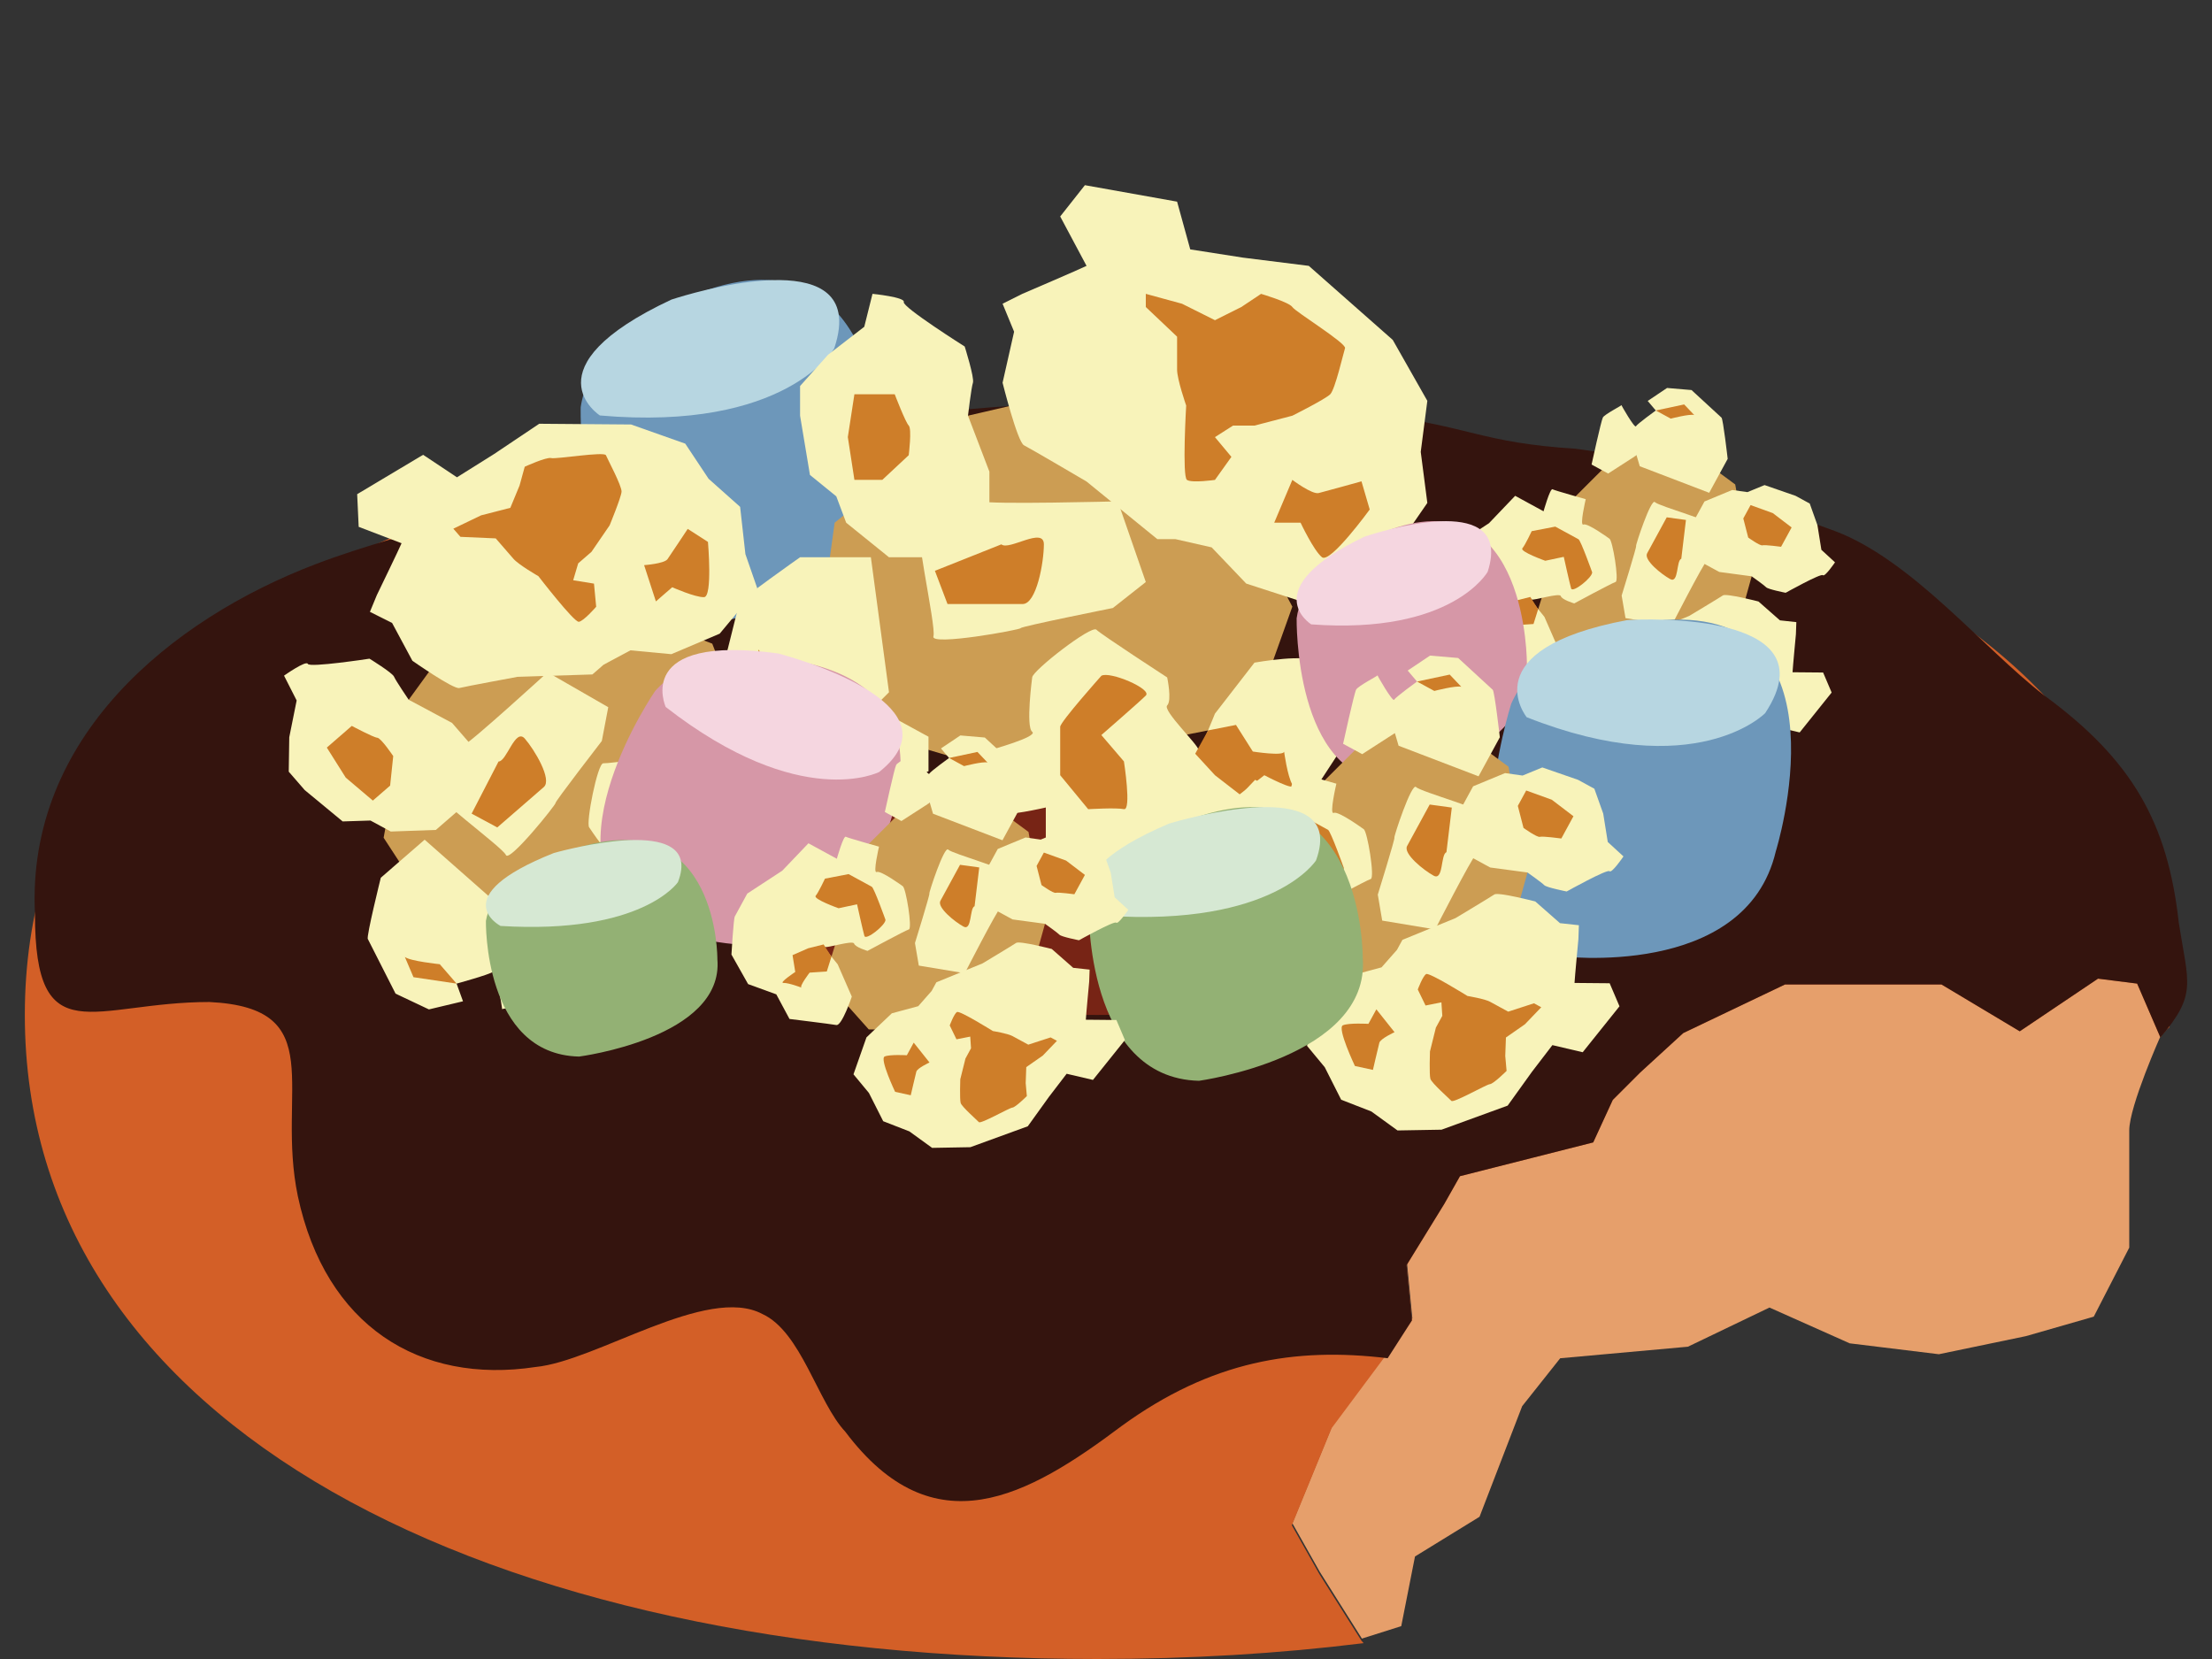<?xml version="1.0" encoding="utf-8"?>
<!-- Generator: Adobe Illustrator 16.0.0, SVG Export Plug-In . SVG Version: 6.00 Build 0)  -->
<!DOCTYPE svg PUBLIC "-//W3C//DTD SVG 1.1//EN" "http://www.w3.org/Graphics/SVG/1.1/DTD/svg11.dtd">
<svg version="1.1" id="Layer_1" xmlns="http://www.w3.org/2000/svg" xmlns:xlink="http://www.w3.org/1999/xlink" x="0px" y="0px"
	 width="200px" height="150px" viewBox="0 0 200 150" enable-background="new 0 0 200 150" xml:space="preserve">
<rect x="0" y="0" width="200" height="150" fill="#333333" stroke="none"/>
<g>
	<path fill="#E69F6B" d="M123.138,148.154l-3.813-6.041l-2.479-4.394l3.598-8.787l7.254-9.735l-0.482-5l3.414-5.548l1.415-2.498
		l12.047-3.053l1.769-3.844l2.478-2.476l3.892-3.566l9.2-4.393h14.151l7.076,4.232l7.076-4.76l3.539,0.445l2.104,4.873
		c0,0-2.859,6.402-2.859,8.6s0,10.597,0,10.597l-3.209,6.241l-6.124,1.759l-7.88,1.638l-8.061-0.985l-7.256-3.236l-7.375,3.541
		l-11.546,1.044l-3.44,4.334l-3.854,9.999l-5.835,3.589l-1.243,6.299L123.138,148.154L123.138,148.154z"/>
	<path fill="#D35F27" d="M196.14,92.886c0.02-0.558,0.033-0.552,0.033-1.116c0-37.279-41.754-53.437-96.964-53.437
		S2.245,54.49,2.245,91.77c0,37.28,41.754,58.23,96.964,58.23c8.371,0,16.43-0.484,24.084-1.433l-0.196-0.22l-3.813-6.041
		l-2.479-4.395l3.598-8.787l7.254-9.734l-0.482-5l3.414-5.548l1.415-2.498l12.047-3.054l1.769-3.844l2.478-2.476l3.892-3.565
		l9.2-4.394h14.151l7.076,4.233l7.076-4.76l3.539,0.444l2.104,4.872C195.335,93.806,195.614,93.304,196.14,92.886z"/>
	<g>
		<path fill="#34140E" d="M193.231,88.934l2.104,4.872c3.327-3.914,2.524-4.854,1.663-10.366c-1-9.048-4.198-14.732-12.198-20.587
			c-5.5-4.258-11.871-12.171-18.871-14.832c-7.5-2.661-15-6.388-23.5-7.452c-8.5-0.532-9.637-2.064-17.856-3.052
			c-28.666-3.441-57.577,0.563-82.077,9.079c-5,1.597-9.484,2.706-13.946,4.407C15.419,56.011,2.38,66.711,3.161,82.627
			c0,12.773,5.27,7.971,15.77,7.971c11,0.532,6,7.983,8,17.563c2.5,11.709,11,17.031,21.5,15.436c5.5-0.532,15.5-7.451,20.5-4.79
			c3.5,1.597,5,7.983,7.5,10.646c8,10.645,16.5,5.854,25-0.533c8.088-5.869,15.639-7.127,24.037-6.115l2.191-3.412l-0.482-5
			l3.414-5.548l1.415-2.498l12.047-3.054l1.769-3.844l2.478-2.476l3.892-3.565l9.2-4.394h14.151l7.076,4.233l7.076-4.76
			L193.231,88.934z"/>
	</g>
	<path fill="#772415" d="M136.659,80.273c-3.983,6.129-16.768,11.496-37.449,11.496c-20.682,0-30.245-3.765-37.449-11.496
		c-5.835-6.264,16.868-10.942,37.551-10.942C119.995,69.332,141.325,73.096,136.659,80.273z"/>
	<g>
		<path fill="#6D97BA" d="M52.505,36.812c0,0-0.559,19.317,10.84,19.774c0,0,17.295-2.479,16.645-13.889
			c0,0,0.432-22.009-15.949-16.511C64.04,26.187,53.544,29.701,52.505,36.812z"/>
		<path fill="#B7D6E1" d="M60.704,27.088c0,0,13.962-4.679,15.102,1.196c0.164,0.84,0.063,1.896-0.375,3.209
			c0,0-4.318,7.548-21.192,6.072C54.239,37.565,47.535,33.26,60.704,27.088z"/>
	</g>
	<g>
		<polygon fill="#CC9D53" points="87.522,37.583 105.534,33.415 116.848,54.851 113.126,65.271 90.5,69.737 83.951,67.801 
			79.038,63.931 74.87,51.576 75.466,47.26 		"/>
		<path fill="#F8F3BA" d="M98.241,24.038c-0.595,0.297-5.805,2.53-5.805,2.53l-1.787,0.894l1.042,2.529l-1.042,4.615
			c0,0,1.34,5.358,1.936,5.656c0.596,0.298,5.656,3.275,5.656,3.275l6.401,5.21h1.637l3.275,0.744l3.126,3.274l5.508,1.786
			l6.4-1.042l1.487-3.721l2.979-4.317l-0.596-4.614l0.596-4.615l-3.126-5.508l-7.592-6.697l-5.954-0.744l-4.764-0.744l-1.19-4.317
			l-8.336-1.489l-2.233,2.828L98.241,24.038z"/>
		<path fill="#F8F3BA" d="M113.424,59.912c0,0,5.062-0.893,5.358,0s2.828,7.294,2.828,7.294l-2.531,3.87l0.746,4.912l-2.979,4.764
			c0,0-5.359,2.529-5.806,2.529s-4.316,0-4.316,0l-6.104-3.273l-6.062-1.638v-5.359c0,0-3.912,0.895-3.912,0.446
			c0-0.446-1.19-5.618-1.19-5.618s4.466-1.229,3.87-1.675c-0.596-0.447,0-4.912,0-4.912c0-0.596,5.359-4.764,5.806-4.316
			c0.446,0.445,6.4,4.316,6.4,4.316s0.446,2.084,0,2.529c-0.446,0.447,2.828,3.574,2.828,4.02c0,0.447,1.489-3.274,1.489-3.274
			L113.424,59.912z"/>
		<path fill="#F8F3BA" d="M66.832,54.553c0-0.297,5.508-4.168,5.508-4.168h1.638h4.763l1.638,12.206l-1.34,1.34l4.912,2.68v3.126
			c0,0-7.145,2.084-7.74,2.084c-0.595,0-3.274-1.82-3.274-1.729s2.381-3.779,1.935-3.779c-0.447,0-3.87-1.637-3.87-1.637
			l-0.744,1.935l-3.424-1.786l-1.638-3.723L66.832,54.553z"/>
		<path fill="#F8F3BA" d="M89.458,47.26l-5.508,3.125h-3.572l-3.87-3.125l-0.894-2.383l-2.382-1.935l-0.893-5.358v-2.681l2.53-2.828
			l3.275-2.529l0.743-2.978c0,0,2.978,0.298,2.829,0.744c-0.149,0.446,5.508,4.019,5.508,4.019s0.893,2.828,0.744,3.275
			c-0.149,0.446-0.447,2.978-0.447,2.978l1.936,5.061L89.458,47.26L89.458,47.26z"/>
		<path fill="#CE7E29" d="M77.252,35.648h3.646c0,0,0.968,2.531,1.266,2.828c0.298,0.298,0,2.68,0,2.68l-2.39,2.232h-2.521
			l-0.596-3.869L77.252,35.648z"/>
		<path fill="#CE7E29" d="M103.6,26.569l3.274,0.894l2.978,1.488l2.381-1.191l1.787-1.19c0,0,2.53,0.744,2.828,1.19
			c0.298,0.447,4.912,3.275,4.763,3.722c-0.147,0.446-0.893,3.722-1.339,4.168s-3.424,1.936-3.424,1.936l-3.424,0.893h-1.937
			l-1.637,1.043l1.488,1.785l-1.488,2.084c0,0-2.084,0.298-2.531,0c-0.446-0.297-0.07-6.724-0.07-6.724s-0.822-2.355-0.822-3.25
			c0-0.893,0-2.978,0-2.978l-2.828-2.68V26.569L103.6,26.569z"/>
		<path fill="#CE7E29" d="M116.848,43.389c0,0,1.786,1.34,2.382,1.191s3.87-1.059,3.87-1.059l0.744,2.547
			c0,0-3.572,4.912-4.315,4.316c-0.746-0.595-1.937-3.125-1.937-3.125h-2.382L116.848,43.389z"/>
		<path fill="#CE7E29" d="M99.58,61.102c0.744-0.445,4.615,1.193,4.02,1.787c-0.596,0.596-4.02,3.572-4.02,3.572l2.041,2.383
			c0,0,0.7,4.465,0,4.316c-0.701-0.149-3.231,0.004-3.231,0.004l-2.531-3.072c0,0,0-3.928,0-4.375
			C95.859,65.271,99.58,61.102,99.58,61.102z"/>
		<path fill="#CE7E29" d="M116.103,67.951c0,0.446-2.827,0-2.827,0l-1.524-2.407l-2.521,0.496l-1.165,2.109l1.786,1.943l2.233,1.729
			l2.231-1.729c0,0,2.978,1.579,2.53,0.836C116.401,70.184,116.103,67.951,116.103,67.951z"/>
		<path fill="#CE7E29" d="M68.618,58.721C68.766,59.466,71,61.847,71,61.847v2.829l-3.126-3.649L68.618,58.721z"/>
		<path fill="#F8F3BA" d="M88.714,45.331c0.893,0.298,12.354,0,12.354,0l2.531,7.294l-2.978,2.348c0,0-8.336,1.672-8.336,1.82
			s-8.188,1.637-7.89,0.745c0.298-0.895-2.084-11.017-1.19-11.017S88.714,45.331,88.714,45.331z"/>
		<path fill="#CE7E29" d="M90.542,49.217c0.669,0.604,3.841-1.629,3.841,0c0,1.631-0.668,5.397-1.92,5.397s-6.793,0-6.793,0
			l-1.139-3.003L90.542,49.217z"/>
	</g>
	<g>
		<polygon fill="#CC9D53" points="158.381,52.107 155.676,61.83 142.446,61.656 138.424,57.15 142.191,45.14 144.829,42.505 
			147.967,41.161 154.977,42.389 156.891,43.802 		"/>
		<path fill="#F8F3BA" d="M162.075,60.782c0.014-0.362,0.304-3.442,0.304-3.442l0.038-1.09l-1.484-0.161l-1.939-1.705
			c0,0-2.918-0.756-3.217-0.549s-3.048,1.855-3.048,1.855l-4.168,1.708l-0.428,0.784l-1.212,1.376l-2.387,0.643l-2.293,2.175
			l-1.174,3.34l1.396,1.685l1.292,2.554l2.366,0.921l2.058,1.49l3.456-0.061l5.193-1.891l1.912-2.659l1.6-2.089l2.38,0.557
			l2.89-3.607l-0.771-1.81L162.075,60.782z"/>
		<path fill="#F8F3BA" d="M140.915,58.692c0,0-0.895,2.66-1.399,2.569c-0.505-0.091-4.235-0.549-4.235-0.549l-1.193-2.224
			l-2.549-0.927l-1.506-2.671c0,0,0.187-3.229,0.304-3.443c0.116-0.213,1.127-2.069,1.127-2.069l3.163-2.07l2.367-2.478l2.568,1.399
			c0,0,0.594-2.108,0.809-1.991c0.214,0.116,3.004,0.896,3.004,0.896s-0.578,2.461-0.208,2.292s2.354,1.282,2.354,1.282
			c0.286,0.156,0.886,3.813,0.554,3.91c-0.33,0.098-3.739,1.941-3.739,1.941s-1.116-0.33-1.214-0.661s-2.451,0.423-2.664,0.307
			c-0.215-0.117,1.181,1.568,1.181,1.568L140.915,58.692z"/>
		<path fill="#F8F3BA" d="M155.649,37.759c0.143,0.078,0.561,3.729,0.561,3.729l-0.428,0.785l-1.244,2.283l-6.278-2.402
			l-0.292-0.992l-2.566,1.654l-1.498-0.815c0,0,0.865-3.97,1.021-4.255c0.154-0.285,1.729-1.094,1.684-1.118
			c-0.045-0.023,1.189,2.128,1.307,1.914c0.117-0.214,1.795-1.427,1.795-1.427l-0.732-0.863l1.75-1.174l2.212,0.188L155.649,37.759z
			"/>
		<path fill="#F8F3BA" d="M153.237,50.509l-0.06-3.457l0.935-1.711l2.508-1.039l1.375,0.193l1.549-0.637l2.802,0.971l1.284,0.7
			l0.695,1.952l0.357,2.23l1.232,1.133c0,0-0.92,1.351-1.096,1.162s-3.365,1.591-3.365,1.591s-1.588-0.312-1.764-0.499
			c-0.176-0.188-1.311-0.991-1.311-0.991l-2.932-0.394L153.237,50.509z"/>
		<path fill="#CE7E29" d="M161.991,47.689l-0.953,1.748c0,0-1.465-0.197-1.686-0.131c-0.222,0.064-1.285-0.701-1.285-0.701
			l-0.445-1.729l0.658-1.208l2.01,0.725L161.991,47.689z"/>
		<path fill="#CE7E29" d="M159.463,62.689l-1.283,1.338l-1.49,1.038l-0.052,1.452l0.104,1.167c0,0-1.018,1.019-1.31,1.044
			c-0.291,0.027-2.853,1.5-3.026,1.313c-0.176-0.188-1.552-1.399-1.647-1.731c-0.099-0.329-0.034-2.146-0.034-2.146l0.467-1.873
			l0.504-0.928l-0.072-1.057l-1.243,0.246l-0.61-1.257c0,0,0.401-1.077,0.661-1.213c0.259-0.137,3.241,1.722,3.241,1.722
			s1.344,0.221,1.771,0.454c0.428,0.233,1.428,0.777,1.428,0.777l2.021-0.656L159.463,62.689z"/>
		<path fill="#CE7E29" d="M147.94,64.648c0,0-1.107,0.507-1.191,0.831c-0.086,0.324-0.504,2.131-0.504,2.131l-1.414-0.309
			c0,0-1.424-2.995-0.942-3.196c0.481-0.201,2.003-0.111,2.003-0.111l0.622-1.142L147.94,64.648z"/>
		<path fill="#CE7E29" d="M143.958,51.746c0.021,0.474-1.775,1.901-1.904,1.461c-0.13-0.442-0.664-2.86-0.664-2.86l-1.674,0.355
			c0,0-2.323-0.829-2.069-1.126c0.255-0.297,0.843-1.551,0.843-1.551l2.133-0.411c0,0,1.884,1.026,2.098,1.143
			C142.933,48.874,143.958,51.746,143.958,51.746z"/>
		<path fill="#CE7E29" d="M136.362,57.877c-0.214-0.116,0.738-1.354,0.738-1.354l1.553-0.103l0.42-1.337l-0.707-1.109l-1.397,0.349
			l-1.412,0.619l0.246,1.521c0,0-1.534,1.015-1.062,0.995S136.362,57.877,136.362,57.877z"/>
		<path fill="#CE7E29" d="M153.185,37.526c-0.396-0.123-2.12,0.325-2.12,0.325l-1.356-0.737l2.565-0.547L153.185,37.526z"/>
		<path fill="#F8F3BA" d="M154.356,50.656c-0.376,0.35-3.226,5.922-3.226,5.922l-4.158-0.691l-0.349-2.039
			c0,0,1.375-4.433,1.305-4.472c-0.071-0.038,1.354-4.352,1.703-3.976c0.352,0.375,5.824,1.877,5.592,2.306
			C154.991,48.133,154.356,50.656,154.356,50.656z"/>
		<path fill="#CE7E29" d="M152.016,50.518c-0.464,0.163-0.222,2.267-1.003,1.841c-0.781-0.426-2.412-1.729-2.086-2.329
			c0.327-0.6,1.773-3.256,1.773-3.256l1.736,0.238L152.016,50.518z"/>
	</g>
	<g>
		<path fill="#D697A7" d="M117.237,55.906c0,0-0.238,14.487,8.377,14.725c0,0,13.043-2.02,12.443-10.568
			c0,0,0.119-16.507-12.204-12.231C125.854,47.83,117.954,50.562,117.237,55.906z"/>
		<path fill="#F5D6E0" d="M123.341,48.537c0,0,10.505-3.639,11.421,0.757c0.131,0.627,0.065,1.419-0.254,2.408
			c0,0-3.19,5.7-15.953,4.75C118.555,56.452,113.45,53.287,123.341,48.537z"/>
	</g>
	<g>
		<polygon fill="#CC9D53" points="36.952,63.27 45.868,51.003 64.399,58.198 67.697,66.653 56.083,81.583 50.986,83.907 
			45.863,84.15 36.638,78.739 34.687,75.745 		"/>
		<path fill="#F8F3BA" d="M36.308,49.117c-0.209,0.504-2.235,4.688-2.235,4.688l-0.626,1.515l2.005,1.006l1.836,3.419
			c0,0,3.711,2.599,4.24,2.463c0.528-0.136,5.265-1.012,5.265-1.012l6.766-0.215l1.014-0.881l2.43-1.3l3.696,0.348l4.372-1.854
			l3.404-4.087l-1.078-3.104l-0.478-4.275l-2.85-2.538l-2.112-3.178l-4.897-1.731l-8.304-0.067l-4.088,2.74l-3.351,2.101
			l-3.06-2.034l-5.963,3.56l0.137,2.953L36.308,49.117z"/>
		<path fill="#F8F3BA" d="M65,63.174c0,0,2.655-3.274,3.319-2.881c0.664,0.393,5.673,2.997,5.673,2.997l0.514,3.758l3.103,2.643
			l0.717,4.551c0,0-1.96,4.448-2.236,4.688c-0.276,0.24-2.674,2.32-2.674,2.32l-5.54,1.254l-4.636,2.244l-2.881-3.318
			c0,0-1.942,2.656-2.184,2.379c-0.24-0.276-3.758-2.84-3.758-2.84s2.105-3.162,1.497-3.118c-0.61,0.043-2.642-3.043-2.642-3.043
			c-0.32-0.368,0.759-5.832,1.275-5.794c0.516,0.035,6.285-0.769,6.285-0.769s1.397,1.051,1.36,1.566
			c-0.036,0.518,3.673,0.694,3.913,0.97c0.24,0.277-0.838-2.828-0.838-2.828L65,63.174z"/>
		<path fill="#F8F3BA" d="M33.259,84.904c-0.159-0.185,1.171-5.542,1.171-5.542l1.015-0.881l2.949-2.561l7.578,6.68l-0.109,1.551
			l4.482-0.98l1.681,1.936c0,0-3.305,5.133-3.673,5.453c-0.37,0.32-3.008,0.633-2.959,0.69c0.05,0.057-0.557-3.622-0.833-3.382
			c-0.276,0.24-3.277,1.066-3.277,1.066l0.579,1.598l-3.081,0.734l-3.016-1.425L33.259,84.904z"/>
		<path fill="#F8F3BA" d="M43.353,68.222l-1.731,4.896l-2.212,1.921l-4.078,0.145l-1.834-0.994l-2.516,0.081l-3.434-2.838
			l-1.441-1.661l0.047-3.112l0.668-3.327l-1.141-2.244c0,0,2.006-1.416,2.153-1.061c0.147,0.356,5.572-0.473,5.572-0.473
			s2.073,1.271,2.222,1.629c0.147,0.356,1.324,2.085,1.324,2.085l3.92,2.094L43.353,68.222z"/>
		<path fill="#CE7E29" d="M29.55,67.593l2.258-1.961c0,0,1.961,1.048,2.305,1.071c0.346,0.024,1.441,1.66,1.441,1.66l-0.28,2.667
			l-1.563,1.355l-2.449-2.075L29.55,67.593z"/>
		<path fill="#CE7E29" d="M40.988,47.802l2.509-1.206l2.645-0.68l0.835-2.019l0.467-1.697c0,0,1.967-0.9,2.391-0.783
			c0.426,0.116,4.805-0.612,4.951-0.256c0.148,0.356,1.448,2.785,1.412,3.302c-0.037,0.517-1.08,3.04-1.08,3.04l-1.641,2.394
			l-1.199,1.04l-0.453,1.526l1.881,0.306l0.199,2.091c0,0-1.131,1.306-1.568,1.36c-0.436,0.057-3.658-4.126-3.658-4.126
			s-1.775-1.017-2.256-1.571c-0.48-0.553-1.601-1.844-1.601-1.844l-3.192-0.14L40.988,47.802z"/>
		<path fill="#CE7E29" d="M58.238,51.098c0,0,1.826-0.13,2.115-0.542c0.289-0.413,1.828-2.736,1.828-2.736l1.83,1.178
			c0,0,0.429,4.963-0.353,4.994c-0.781,0.032-2.88-0.896-2.88-0.896l-1.475,1.28L58.238,51.098z"/>
		<path fill="#CE7E29" d="M57.064,71.354c0.222-0.676,3.501-1.742,3.45-1.054c-0.049,0.688-0.568,4.373-0.568,4.373l2.545,0.379
			c0,0,2.834,2.39,2.32,2.674c-0.514,0.284-1.999,1.739-1.999,1.739l-3.22-0.542c0,0-2.111-2.433-2.352-2.71
			C57,75.937,57.064,71.354,57.064,71.354z"/>
		<path fill="#CE7E29" d="M70.98,66.712c0.24,0.277-1.751,1.521-1.751,1.521l-2.238-0.671l-1.295,1.661l0.412,1.934l2.152,0.243
			l2.313-0.13l0.453-2.271c0,0,2.693-0.622,2.017-0.843C72.368,67.935,70.98,66.712,70.98,66.712z"/>
		<path fill="#CE7E29" d="M36.606,86.525c0.492,0.383,3.156,0.655,3.156,0.655l1.521,1.753l-3.898-0.58L36.606,86.525z"/>
		<path fill="#F8F3BA" d="M41.854,67.428c0.713-0.296,7.653-6.643,7.653-6.643l5.489,3.157l-0.582,3.055
			c0,0-4.265,5.518-4.186,5.609c0.08,0.092-4.191,5.415-4.486,4.703c-0.296-0.714-7.213-5.703-6.66-6.185
			C39.637,70.646,41.854,67.428,41.854,67.428z"/>
		<path fill="#CE7E29" d="M45.077,68.851c0.738,0.015,1.504-3.074,2.379-2.064c0.877,1.01,2.488,3.702,1.713,4.375
			c-0.775,0.673-4.207,3.652-4.207,3.652l-2.32-1.248L45.077,68.851z"/>
	</g>
	<g>
		<path fill="#6D97BA" d="M136.642,63.621c0,0-6.197,19.279,4.303,22.825c0,0,16.867,2.188,19.614-9.464
			c0,0,6.872-22.021-10.03-20.925C150.528,56.058,139.702,56.747,136.642,63.621z"/>
		<path fill="#B7D6E1" d="M147.151,56.06c0,0,14.403-0.926,13.739,5.293c-0.095,0.889-0.498,1.923-1.292,3.127
			c0,0-6.249,6.422-21.561,0.368C138.038,64.848,133.048,58.701,147.151,56.06z"/>
	</g>
	<g>
		<polygon fill="#CC9D53" points="138.11,78.887 134.993,90.08 119.762,89.88 115.13,84.693 119.468,70.864 122.506,67.83 
			126.118,66.283 134.189,67.697 136.394,69.324 		"/>
		<path fill="#F8F3BA" d="M142.362,88.873c0.017-0.416,0.351-3.963,0.351-3.963l0.044-1.255l-1.71-0.186l-2.233-1.963
			c0,0-3.359-0.871-3.703-0.632c-0.345,0.238-3.51,2.137-3.51,2.137l-4.8,1.967l-0.492,0.903l-1.396,1.584l-2.748,0.74l-2.642,2.504
			l-1.35,3.846l1.606,1.939l1.486,2.94l2.727,1.06l2.367,1.717l3.979-0.069l5.979-2.177l2.201-3.063l1.844-2.406l2.739,0.643
			l3.327-4.154l-0.889-2.083L142.362,88.873z"/>
		<path fill="#F8F3BA" d="M117.997,86.469c0,0-1.028,3.063-1.61,2.958c-0.583-0.104-4.877-0.632-4.877-0.632l-1.375-2.562
			l-2.935-1.065l-1.734-3.075c0,0,0.215-3.719,0.35-3.965c0.135-0.246,1.298-2.383,1.298-2.383l3.642-2.384l2.727-2.854l2.958,1.611
			c0,0,0.684-2.428,0.93-2.293c0.246,0.134,3.459,1.032,3.459,1.032s-0.664,2.834-0.238,2.64s2.711,1.477,2.711,1.477
			c0.328,0.18,1.019,4.391,0.637,4.502c-0.38,0.112-4.306,2.235-4.306,2.235s-1.285-0.38-1.396-0.761
			c-0.112-0.381-2.823,0.486-3.069,0.353c-0.246-0.135,1.359,1.806,1.359,1.806L117.997,86.469z"/>
		<path fill="#F8F3BA" d="M134.964,62.365c0.164,0.09,0.645,4.294,0.645,4.294l-0.492,0.904l-1.432,2.628l-7.23-2.766l-0.336-1.143
			l-2.955,1.905l-1.727-0.938c0,0,0.998-4.57,1.178-4.898c0.18-0.329,1.989-1.261,1.938-1.288c-0.052-0.027,1.369,2.45,1.504,2.204
			c0.136-0.247,2.065-1.644,2.065-1.644l-0.844-0.993l2.017-1.353l2.547,0.216L134.964,62.365z"/>
		<path fill="#F8F3BA" d="M132.187,77.046l-0.068-3.98l1.074-1.971l2.889-1.196l1.584,0.223l1.783-0.733l3.227,1.118l1.479,0.807
			l0.801,2.247l0.412,2.568l1.42,1.305c0,0-1.06,1.555-1.262,1.338c-0.201-0.217-3.875,1.832-3.875,1.832s-1.828-0.358-2.029-0.574
			c-0.203-0.217-1.51-1.142-1.51-1.142l-3.375-0.453L132.187,77.046z"/>
		<path fill="#CE7E29" d="M142.265,73.8l-1.096,2.013c0,0-1.688-0.228-1.941-0.151c-0.255,0.074-1.479-0.807-1.479-0.807
			l-0.514-1.99l0.758-1.392l2.314,0.835L142.265,73.8z"/>
		<path fill="#CE7E29" d="M139.354,91.072l-1.477,1.539l-1.717,1.195l-0.061,1.672l0.12,1.346c0,0-1.171,1.172-1.508,1.201
			c-0.335,0.031-3.283,1.728-3.485,1.512c-0.201-0.218-1.785-1.611-1.896-1.994c-0.112-0.379-0.039-2.472-0.039-2.472l0.535-2.157
			l0.582-1.067l-0.082-1.218l-1.434,0.285l-0.703-1.447c0,0,0.463-1.24,0.762-1.397c0.297-0.157,3.731,1.982,3.731,1.982
			s1.548,0.255,2.041,0.522c0.492,0.27,1.644,0.896,1.644,0.896l2.328-0.756L139.354,91.072z"/>
		<path fill="#CE7E29" d="M126.088,93.326c0,0-1.276,0.584-1.373,0.957c-0.099,0.373-0.58,2.453-0.58,2.453l-1.629-0.354
			c0,0-1.638-3.448-1.085-3.681c0.553-0.231,2.307-0.129,2.307-0.129l0.717-1.313L126.088,93.326z"/>
		<path fill="#CE7E29" d="M121.503,78.471c0.021,0.545-2.047,2.188-2.194,1.682c-0.149-0.509-0.764-3.293-0.764-3.293l-1.929,0.409
			c0,0-2.674-0.955-2.383-1.297c0.293-0.342,0.971-1.785,0.971-1.785l2.455-0.474c0,0,2.168,1.182,2.416,1.315
			C120.321,75.163,121.503,78.471,121.503,78.471z"/>
		<path fill="#CE7E29" d="M112.756,85.531c-0.246-0.135,0.85-1.561,0.85-1.561l1.787-0.118l0.483-1.54l-0.813-1.277l-1.608,0.401
			l-1.627,0.713l0.283,1.752c0,0-1.767,1.168-1.222,1.146C111.434,85.023,112.756,85.531,112.756,85.531z"/>
		<path fill="#CE7E29" d="M132.126,62.098c-0.456-0.143-2.441,0.374-2.441,0.374l-1.563-0.85l2.955-0.629L132.126,62.098z"/>
		<path fill="#F8F3BA" d="M133.475,77.215c-0.433,0.402-3.714,6.818-3.714,6.818l-4.787-0.796l-0.4-2.349
			c0,0,1.584-5.104,1.502-5.148s1.559-5.011,1.961-4.578c0.403,0.433,6.707,2.161,6.438,2.655
			C134.204,74.31,133.475,77.215,133.475,77.215z"/>
		<path fill="#CE7E29" d="M130.78,77.056c-0.533,0.188-0.256,2.61-1.154,2.12c-0.899-0.49-2.777-1.991-2.401-2.683
			c0.376-0.69,2.042-3.749,2.042-3.749l2,0.274L130.78,77.056z"/>
	</g>
	<g>
		<path fill="#D697A7" d="M59.232,62.481c0,0-10.034,14.568-1.501,20.59c0,0,14.522,6.697,19.698-2.396
			c0,0,11.278-16.701-4.046-20.624C73.384,60.052,63.57,57.531,59.232,62.481z"/>
		<path fill="#F5D6E0" d="M70.371,59.086c0,0,13.059,3.348,11.011,8.431c-0.291,0.727-0.893,1.488-1.883,2.279
			c0,0-7.072,3.654-19.308-5.874C60.191,63.922,57.181,57.279,70.371,59.086z"/>
	</g>
	<g>
		<path fill="#93B174" d="M98.443,82.221c0,0-0.285,15.25,9.966,15.5c0,0,15.517-2.125,14.805-11.125c0,0,0.143-17.375-14.52-12.875
			C108.694,73.721,99.296,76.596,98.443,82.221z"/>
		<path fill="#D6E8D3" d="M105.704,74.465c0,0,12.499-3.83,13.588,0.797c0.154,0.66,0.076,1.494-0.303,2.535c0,0-3.797,6-18.98,5
			C100.009,82.797,93.937,79.465,105.704,74.465z"/>
	</g>
	<g>
		<path fill="#93B174" d="M43.935,83.265c0,0-0.241,12.065,8.42,12.265c0,0,13.108-1.683,12.508-8.803
			c0,0,0.119-13.748-12.268-10.188C52.595,76.539,44.656,78.813,43.935,83.265z"/>
		<path fill="#D6E8D3" d="M50.069,77.128c0,0,10.56-3.031,11.479,0.631c0.132,0.522,0.066,1.182-0.254,2.005
			c0,0-3.207,4.748-16.036,3.956C45.258,83.72,40.125,81.083,50.069,77.128z"/>
	</g>
	<g>
		<polygon fill="#CC9D53" points="94.484,83.525 91.779,93.248 78.548,93.074 74.527,88.568 78.294,76.558 80.933,73.923 
			84.07,72.579 91.079,73.807 92.993,75.22 		"/>
		<path fill="#F8F3BA" d="M98.177,92.199c0.014-0.361,0.303-3.441,0.303-3.441l0.039-1.09l-1.484-0.161l-1.939-1.705
			c0,0-2.92-0.756-3.219-0.549c-0.297,0.207-3.047,1.856-3.047,1.856l-4.168,1.707l-0.428,0.784l-1.211,1.376l-2.387,0.643
			l-2.293,2.176l-1.174,3.34l1.396,1.686l1.291,2.554l2.367,0.921l2.057,1.49l3.457-0.062l5.193-1.891l1.912-2.659l1.6-2.089
			l2.379,0.557l2.891-3.606l-0.771-1.811L98.177,92.199z"/>
		<path fill="#F8F3BA" d="M77.017,90.111c0,0-0.893,2.659-1.398,2.568s-4.236-0.549-4.236-0.549l-1.193-2.225l-2.549-0.927
			l-1.506-2.671c0,0,0.186-3.229,0.303-3.443c0.117-0.213,1.127-2.069,1.127-2.069l3.164-2.07l2.367-2.478l2.568,1.399
			c0,0,0.594-2.108,0.809-1.991c0.213,0.116,3.004,0.896,3.004,0.896s-0.578,2.461-0.209,2.292c0.371-0.169,2.355,1.282,2.355,1.282
			c0.285,0.156,0.885,3.813,0.553,3.91c-0.33,0.098-3.74,1.941-3.74,1.941s-1.115-0.33-1.213-0.662
			c-0.098-0.33-2.451,0.424-2.664,0.308c-0.215-0.117,1.18,1.567,1.18,1.567L77.017,90.111z"/>
		<path fill="#F8F3BA" d="M91.75,69.177c0.143,0.078,0.561,3.729,0.561,3.729l-0.428,0.785l-1.244,2.283l-6.279-2.402L84.07,72.58
			l-2.568,1.654l-1.498-0.815c0,0,0.867-3.97,1.023-4.255c0.154-0.285,1.727-1.094,1.684-1.118
			c-0.045-0.023,1.189,2.128,1.307,1.914c0.115-0.214,1.793-1.427,1.793-1.427l-0.732-0.863l1.75-1.174l2.213,0.188L91.75,69.177z"
			/>
		<path fill="#F8F3BA" d="M89.339,81.927L89.28,78.47l0.934-1.711l2.508-1.039l1.375,0.193l1.549-0.637l2.801,0.971l1.285,0.7
			l0.695,1.952l0.357,2.23l1.234,1.133c0,0-0.922,1.351-1.096,1.162c-0.176-0.188-3.365,1.591-3.365,1.591s-1.59-0.312-1.764-0.499
			c-0.176-0.188-1.311-0.991-1.311-0.991L91.55,83.13L89.339,81.927z"/>
		<path fill="#CE7E29" d="M98.093,79.107l-0.953,1.748c0,0-1.465-0.197-1.686-0.131c-0.221,0.064-1.285-0.701-1.285-0.701
			l-0.445-1.729l0.658-1.208l2.01,0.725L98.093,79.107z"/>
		<path fill="#CE7E29" d="M95.565,94.107l-1.283,1.338l-1.49,1.038l-0.053,1.452l0.105,1.167c0,0-1.018,1.019-1.311,1.044
			c-0.291,0.027-2.852,1.5-3.027,1.313c-0.174-0.188-1.551-1.398-1.646-1.73c-0.098-0.329-0.035-2.146-0.035-2.146l0.467-1.873
			l0.504-0.928l-0.072-1.057l-1.244,0.246l-0.609-1.257c0,0,0.4-1.077,0.66-1.214c0.26-0.137,3.242,1.723,3.242,1.723
			s1.344,0.221,1.771,0.454c0.427,0.233,1.428,0.776,1.428,0.776l2.021-0.655L95.565,94.107z"/>
		<path fill="#CE7E29" d="M84.042,96.066c0,0-1.107,0.508-1.191,0.831c-0.086,0.324-0.504,2.132-0.504,2.132l-1.414-0.31
			c0,0-1.424-2.995-0.943-3.196s2.004-0.111,2.004-0.111l0.621-1.142L84.042,96.066z"/>
		<path fill="#CE7E29" d="M80.062,83.164c0.02,0.474-1.777,1.901-1.906,1.461c-0.129-0.442-0.664-2.86-0.664-2.86l-1.674,0.355
			c0,0-2.322-0.829-2.068-1.126c0.254-0.297,0.842-1.551,0.842-1.551l2.133-0.411c0,0,1.883,1.026,2.098,1.143
			C79.034,80.292,80.062,83.164,80.062,83.164z"/>
		<path fill="#CE7E29" d="M72.464,89.295c-0.213-0.116,0.738-1.354,0.738-1.354l1.553-0.103l0.42-1.338l-0.707-1.108L73.07,85.74
			l-1.412,0.619l0.246,1.521c0,0-1.533,1.015-1.061,0.994C71.315,88.855,72.464,89.295,72.464,89.295z"/>
		<path fill="#CE7E29" d="M89.286,68.945c-0.395-0.123-2.119,0.325-2.119,0.325l-1.357-0.737l2.566-0.547L89.286,68.945z"/>
		<path fill="#F8F3BA" d="M90.458,82.074c-0.375,0.35-3.225,5.922-3.225,5.922l-4.158-0.691l-0.348-2.039
			c0,0,1.375-4.433,1.303-4.472c-0.07-0.038,1.354-4.353,1.703-3.976c0.352,0.375,5.826,1.877,5.592,2.306
			C91.093,79.551,90.458,82.074,90.458,82.074z"/>
		<path fill="#CE7E29" d="M88.118,81.936c-0.465,0.163-0.223,2.268-1.004,1.841c-0.781-0.426-2.412-1.729-2.086-2.329
			c0.328-0.6,1.773-3.256,1.773-3.256l1.738,0.238L88.118,81.936z"/>
	</g>
</g>
</svg>
